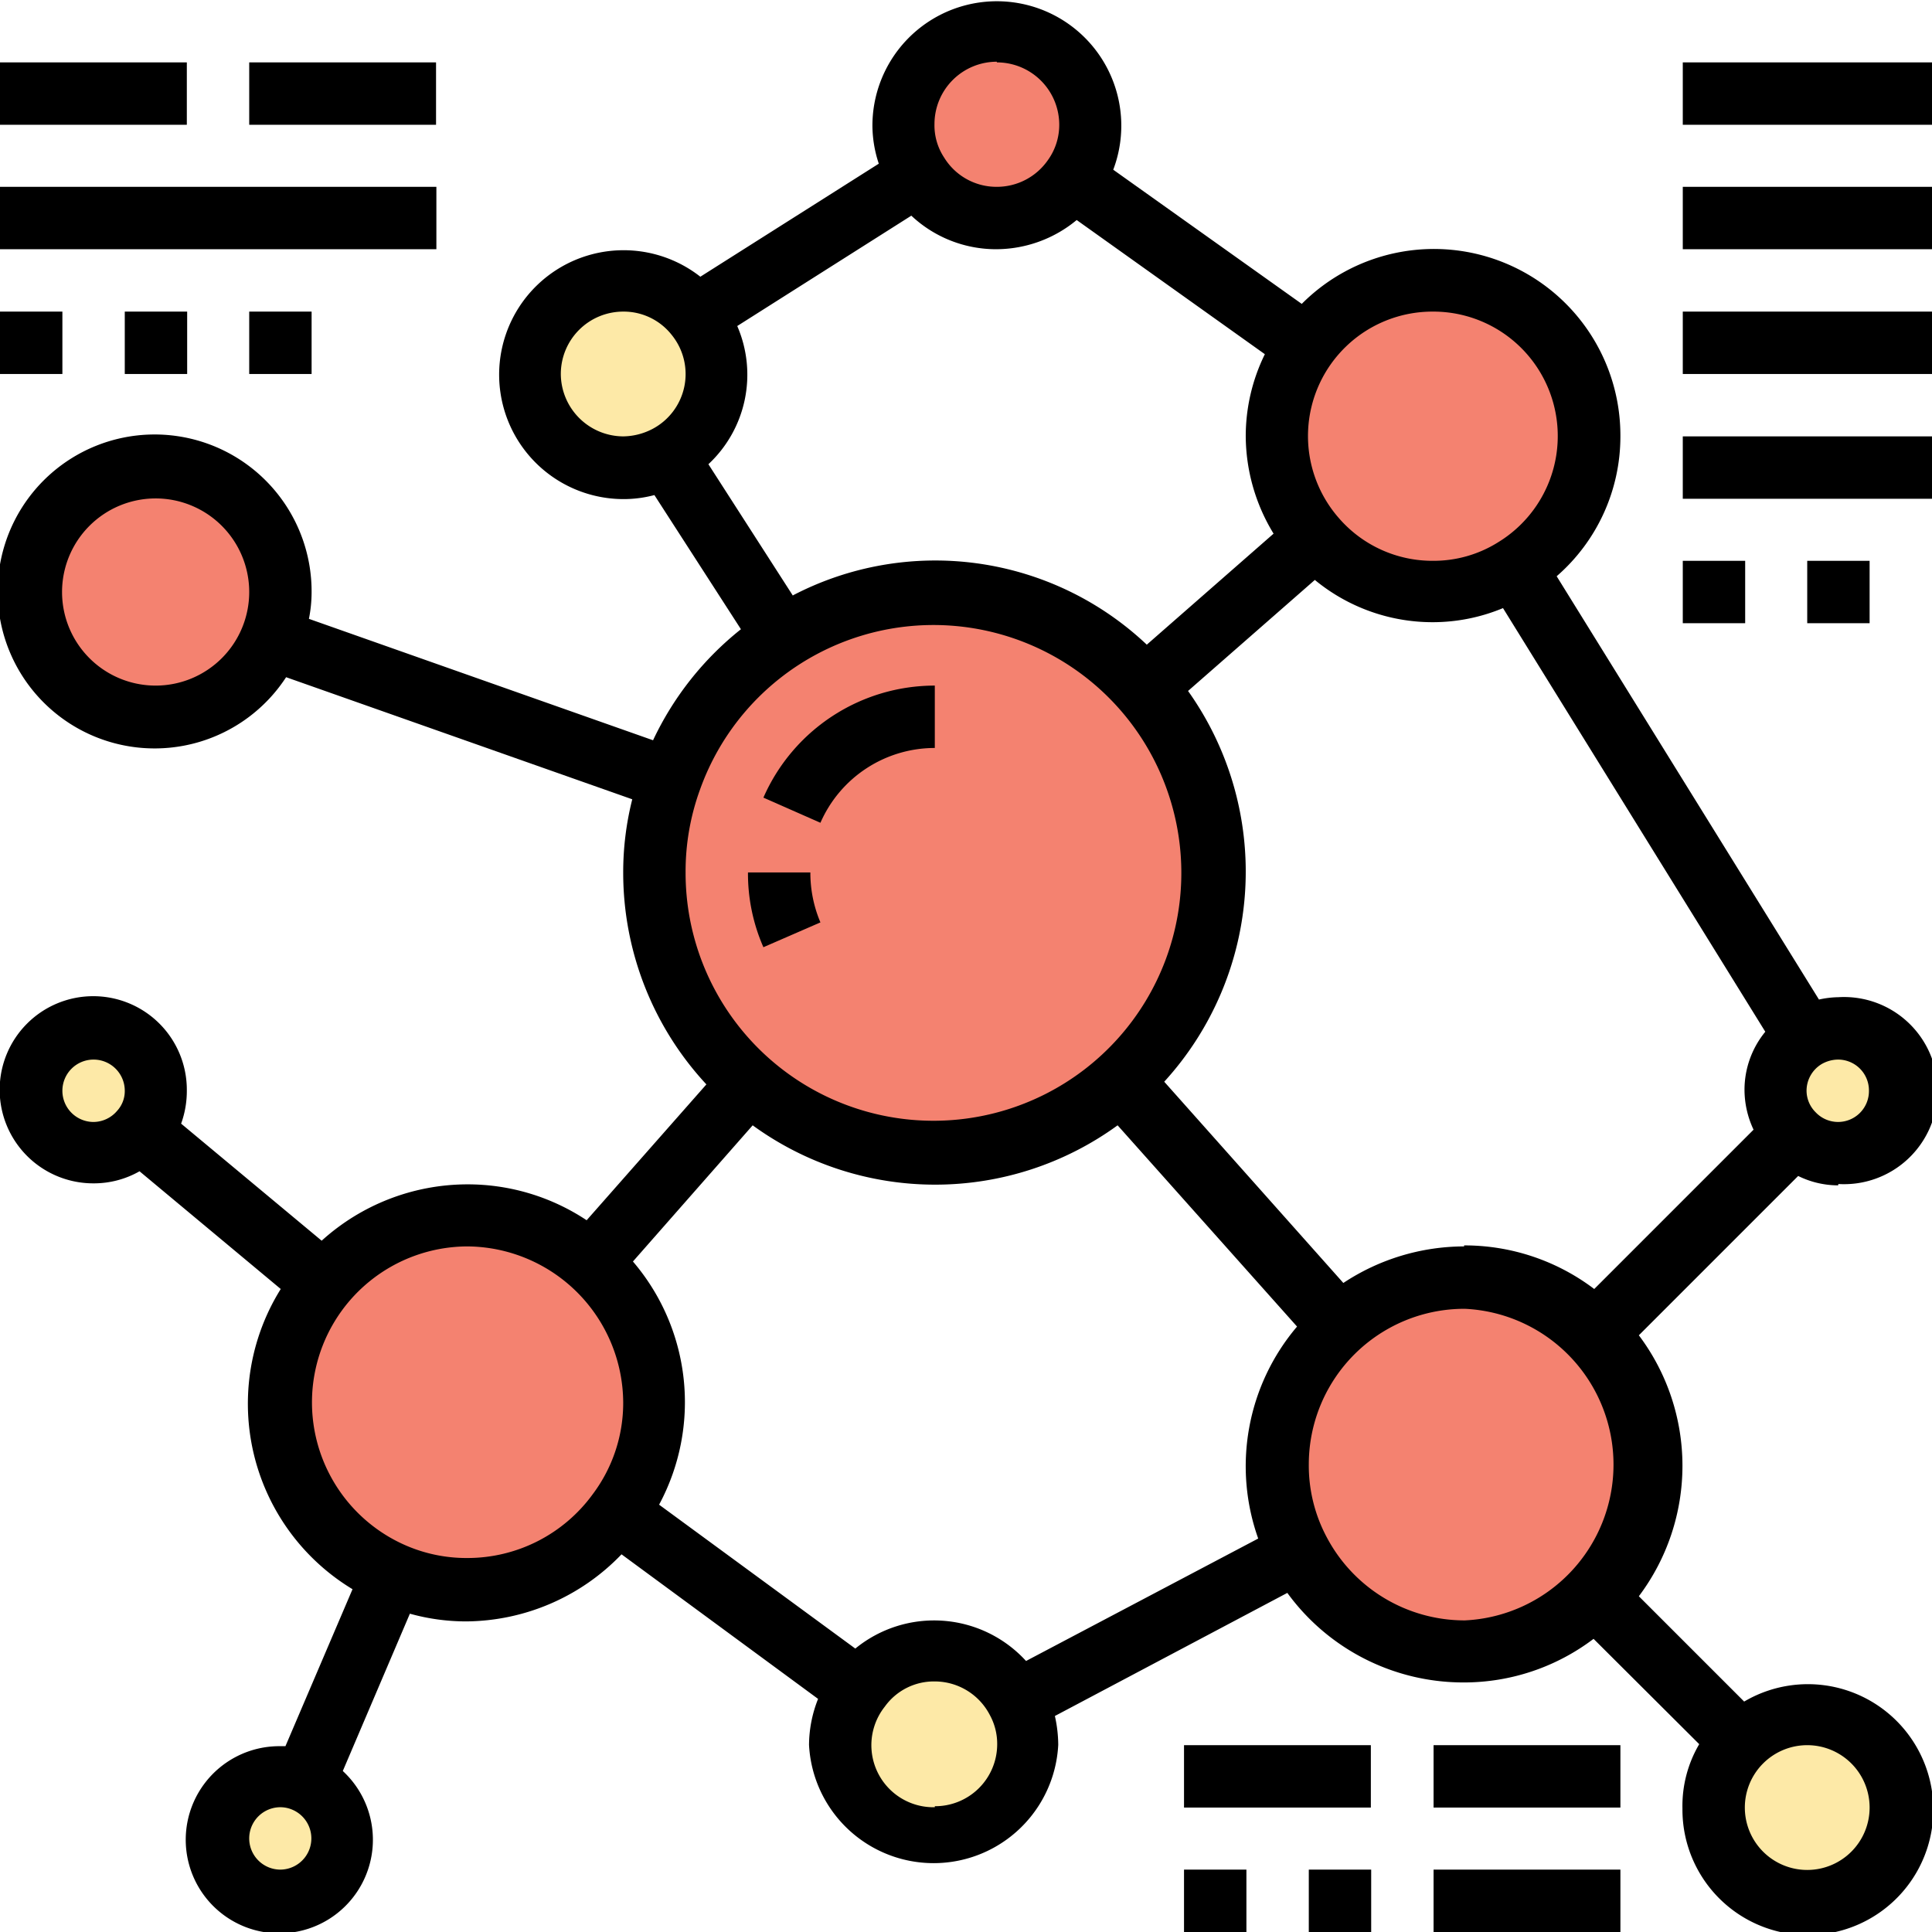 <svg id="Layer_1" data-name="Layer 1" xmlns="http://www.w3.org/2000/svg" xmlns:xlink="http://www.w3.org/1999/xlink" viewBox="0 0 57.6 57.6"><defs><style>.cls-1{fill:none;}.cls-2{clip-path:url(#clip-path);}.cls-3{fill:#f48270;}.cls-4{fill:#fde9a7;}</style><clipPath id="clip-path" transform="translate(-988.84 -425.08)"><rect class="cls-1" x="719.92" width="595.44" height="841.68"/></clipPath></defs><title>ci14</title><g class="cls-2"><path class="cls-3" d="M997.2,442.73a3.59,3.59,0,0,1-.27,1.39,3.71,3.71,0,1,1,.27-1.39Zm0,0" transform="translate(-988.84 -425.08)"/><path class="cls-3" d="M1036.44,464.81a5.58,5.58,0,0,1-3.93,9.51,5.58,5.58,0,1,1,0-11.15,5.47,5.47,0,0,1,3.93,1.64Zm0,0" transform="translate(-988.84 -425.08)"/><path class="cls-3" d="M1008.35,466.89a5.6,5.6,0,0,1-5.57,5.57,5.58,5.58,0,1,1,0-11.15,5.61,5.61,0,0,1,5.57,5.58Zm0,0" transform="translate(-988.84 -425.08)"/><path class="cls-3" d="M1036.22,438.09A4.62,4.62,0,0,1,1034,442a4.52,4.52,0,0,1-2.44.7,4.65,4.65,0,0,1-4.65-4.64,4.77,4.77,0,0,1,.86-2.71,4.65,4.65,0,0,1,8.43,2.71Zm0,0" transform="translate(-988.84 -425.08)"/><path class="cls-3" d="M1025.07,451.09a8.36,8.36,0,0,1-16.72,0,8.18,8.18,0,0,1,.48-2.77,8.36,8.36,0,0,1,16.24,2.77Zm0,0" transform="translate(-988.84 -425.08)"/><path class="cls-3" d="M1021.36,428.8a2.79,2.79,0,0,1-5.14,1.49,2.74,2.74,0,0,1-.44-1.49,2.79,2.79,0,1,1,5.58,0Zm0,0" transform="translate(-988.84 -425.08)"/><path class="cls-4" d="M1008.72,438.69a2.79,2.79,0,1,1-1.3-5.25,2.78,2.78,0,0,1,1.3,5.25Zm0,0" transform="translate(-988.84 -425.08)"/><path class="cls-4" d="M1042.72,476.18a2.78,2.78,0,1,1-2,.81,2.78,2.78,0,0,1,2-.81Zm0,0" transform="translate(-988.84 -425.08)"/><path class="cls-4" d="M997.94,478.18a1.87,1.87,0,1,1-.74-.15,2,2,0,0,1,.74.15Zm0,0" transform="translate(-988.84 -425.08)"/><path class="cls-4" d="M991.63,455.74a1.86,1.86,0,0,1,1.86,1.86,1.82,1.82,0,0,1-.44,1.19,1.88,1.88,0,0,1-1.42.66,1.86,1.86,0,1,1,0-3.71Zm0,0" transform="translate(-988.84 -425.08)"/><path class="cls-4" d="M1019.17,475.81a2.7,2.7,0,0,1,.33,1.3,2.79,2.79,0,0,1-5.58,0,2.83,2.83,0,0,1,.54-1.65,2.78,2.78,0,0,1,4.71.35Zm0,0" transform="translate(-988.84 -425.08)"/><path class="cls-4" d="M1043.65,455.74a1.86,1.86,0,1,1,0,3.71,1.86,1.86,0,0,1,0-3.71Zm0,0" transform="translate(-988.84 -425.08)"/><path d="M1016.71,447.38v-1.86a5.58,5.58,0,0,0-5.11,3.34l1.7.75a3.72,3.72,0,0,1,3.41-2.23Zm0,0" transform="translate(-988.84 -425.08)"/><path d="M1013.3,452.58a3.78,3.78,0,0,1-.3-1.49h-1.86a5.46,5.46,0,0,0,.46,2.23Zm0,0" transform="translate(-988.84 -425.08)"/><path d="M1043.65,460.38a2.79,2.79,0,1,0,0-5.57,2.87,2.87,0,0,0-.58.07l-7.82-12.62a5.52,5.52,0,0,0,1.9-4.17,5.56,5.56,0,0,0-9.5-3.95l-5.62-4a3.71,3.71,0,1,0-7.18-1.32,3.63,3.63,0,0,0,.19,1.14l-5.32,3.37a3.71,3.71,0,1,0-2.3,6.63,3.59,3.59,0,0,0,.93-.12l2.58,4a9.26,9.26,0,0,0-2.62,3.31l-10.26-3.62a4.07,4.07,0,0,0,.08-.79,4.68,4.68,0,1,0-.76,2.53l10.32,3.64a8.88,8.88,0,0,0-.27,2.19,9.27,9.27,0,0,0,2.48,6.31l-3.57,4.05a6.41,6.41,0,0,0-3.55-1.07,6.48,6.48,0,0,0-4.35,1.68l-4.19-3.49a2.87,2.87,0,0,0,.17-1,2.79,2.79,0,1,0-2.78,2.78A2.75,2.75,0,0,0,993,460l4.21,3.51a6.46,6.46,0,0,0,2.14,8.95l-2,4.68h-.18a2.79,2.79,0,1,0,1.89.74l2-4.69a6.25,6.25,0,0,0,1.68.23,6.48,6.48,0,0,0,4.63-2l5.86,4.31a3.76,3.76,0,0,0-.27,1.37,3.72,3.72,0,0,0,7.43,0,4,4,0,0,0-.1-.86l6.93-3.67a6.49,6.49,0,0,0,5.25,2.67,6.4,6.4,0,0,0,3.88-1.3l3.15,3.14A3.63,3.63,0,0,0,1039,479a3.74,3.74,0,1,0,1.84-3.19l-3.14-3.14a6.47,6.47,0,0,0,0-7.78l4.75-4.75a2.7,2.7,0,0,0,1.19.28Zm-50.16-14.86a2.79,2.79,0,1,1,2.78-2.79,2.79,2.79,0,0,1-2.78,2.79Zm39,16.72a6.54,6.54,0,0,0-3.6,1.09l-5.34-6a9.29,9.29,0,0,0,.71-11.65l3.78-3.31a5.52,5.52,0,0,0,3.52,1.26,5.45,5.45,0,0,0,2.09-.42l7.82,12.63a2.73,2.73,0,0,0-.62,1.73,2.8,2.8,0,0,0,.27,1.19l-4.75,4.75a6.4,6.4,0,0,0-3.88-1.3Zm-6.12,8.7-6.94,3.66a3.71,3.71,0,0,0-5.09-.37l-5.85-4.29a6.45,6.45,0,0,0-.78-7.25l3.57-4.06a9.25,9.25,0,0,0,10.88,0l5.35,6a6.43,6.43,0,0,0-1.14,6.37Zm-13.89-28.1-2.52-3.92a3.65,3.65,0,0,0,.86-4.12l5.19-3.29a3.69,3.69,0,0,0,2.54,1,3.77,3.77,0,0,0,2.39-.87l5.61,4a5.54,5.54,0,0,0-.57,2.44,5.62,5.62,0,0,0,.83,2.91l-3.78,3.31a9.18,9.18,0,0,0-10.55-1.47Zm32.08,14.76a.92.92,0,0,1-1.59.64.91.91,0,0,1-.27-.64.93.93,0,0,1,.44-.79,1,1,0,0,1,.49-.14.92.92,0,0,1,.93.93Zm-13-23.23a3.71,3.71,0,0,1,1.94,6.88,3.62,3.62,0,0,1-1.94.55,3.69,3.69,0,0,1-2.8-1.27,3.71,3.71,0,0,1,2.8-6.16Zm-13-7.43a1.86,1.86,0,0,1,1.86,1.86,1.8,1.8,0,0,1-.35,1.07,1.85,1.85,0,0,1-1.51.78,1.83,1.83,0,0,1-1.57-.87,1.74,1.74,0,0,1-.29-1,1.86,1.86,0,0,1,1.86-1.86Zm-13,9.29a1.86,1.86,0,0,1,1.86-1.86,1.82,1.82,0,0,1,1.45.7,1.85,1.85,0,0,1-.58,2.8,1.93,1.93,0,0,1-.87.22,1.87,1.87,0,0,1-1.86-1.86Zm3.72,14.86a7.13,7.13,0,0,1,.43-2.47,7.39,7.39,0,1,1-.43,2.47Zm-17.65,7.44a.93.93,0,1,1,.93-.93.87.87,0,0,1-.23.6.93.93,0,0,1-.7.33Zm5.57,22.29a.93.93,0,0,1,0-1.86.91.91,0,0,1,.37.08.93.93,0,0,1-.37,1.78Zm5.58-9.29a4.54,4.54,0,0,1-1.83-.37,4.65,4.65,0,0,1,1.83-8.92,4.68,4.68,0,0,1,4.64,4.65,4.53,4.53,0,0,1-.91,2.74,4.62,4.62,0,0,1-3.73,1.9Zm13.93,7.43a1.85,1.85,0,0,1-1.49-3,1.8,1.8,0,0,1,1.49-.75,1.85,1.85,0,0,1,1.64,1,1.79,1.79,0,0,1,.22.87,1.85,1.85,0,0,1-1.86,1.85Zm15.8-5.57a4.65,4.65,0,0,1-4.11-2.47,4.54,4.54,0,0,1-.54-2.18,4.64,4.64,0,0,1,4.65-4.64,4.65,4.65,0,0,1,0,9.29Zm12.07,5.57a1.86,1.86,0,1,1-1.86-1.85,1.86,1.86,0,0,1,1.86,1.85Zm0,0" transform="translate(-988.84 -425.08)"/><rect y="1.86" width="5.57" height="1.86"/><rect x="7.43" y="1.86" width="5.57" height="1.86"/><rect y="5.57" width="13.01" height="1.86"/><rect y="9.29" width="1.86" height="1.86"/><rect x="3.72" y="9.29" width="1.86" height="1.86"/><rect x="7.43" y="9.29" width="1.86" height="1.86"/><rect x="35.3" y="55.74" width="1.86" height="1.86"/><rect x="39.02" y="55.74" width="1.86" height="1.86"/><rect x="35.3" y="52.03" width="5.57" height="1.86"/><rect x="42.74" y="52.03" width="5.57" height="1.86"/><rect x="42.74" y="55.74" width="5.57" height="1.86"/><rect x="50.17" y="1.86" width="7.43" height="1.86"/><rect x="50.17" y="5.57" width="7.43" height="1.86"/><rect x="50.17" y="9.29" width="7.43" height="1.86"/><rect x="50.17" y="13.01" width="7.43" height="1.86"/><rect x="50.17" y="16.72" width="1.86" height="1.86"/><rect x="53.88" y="16.72" width="1.86" height="1.86"/></g></svg>